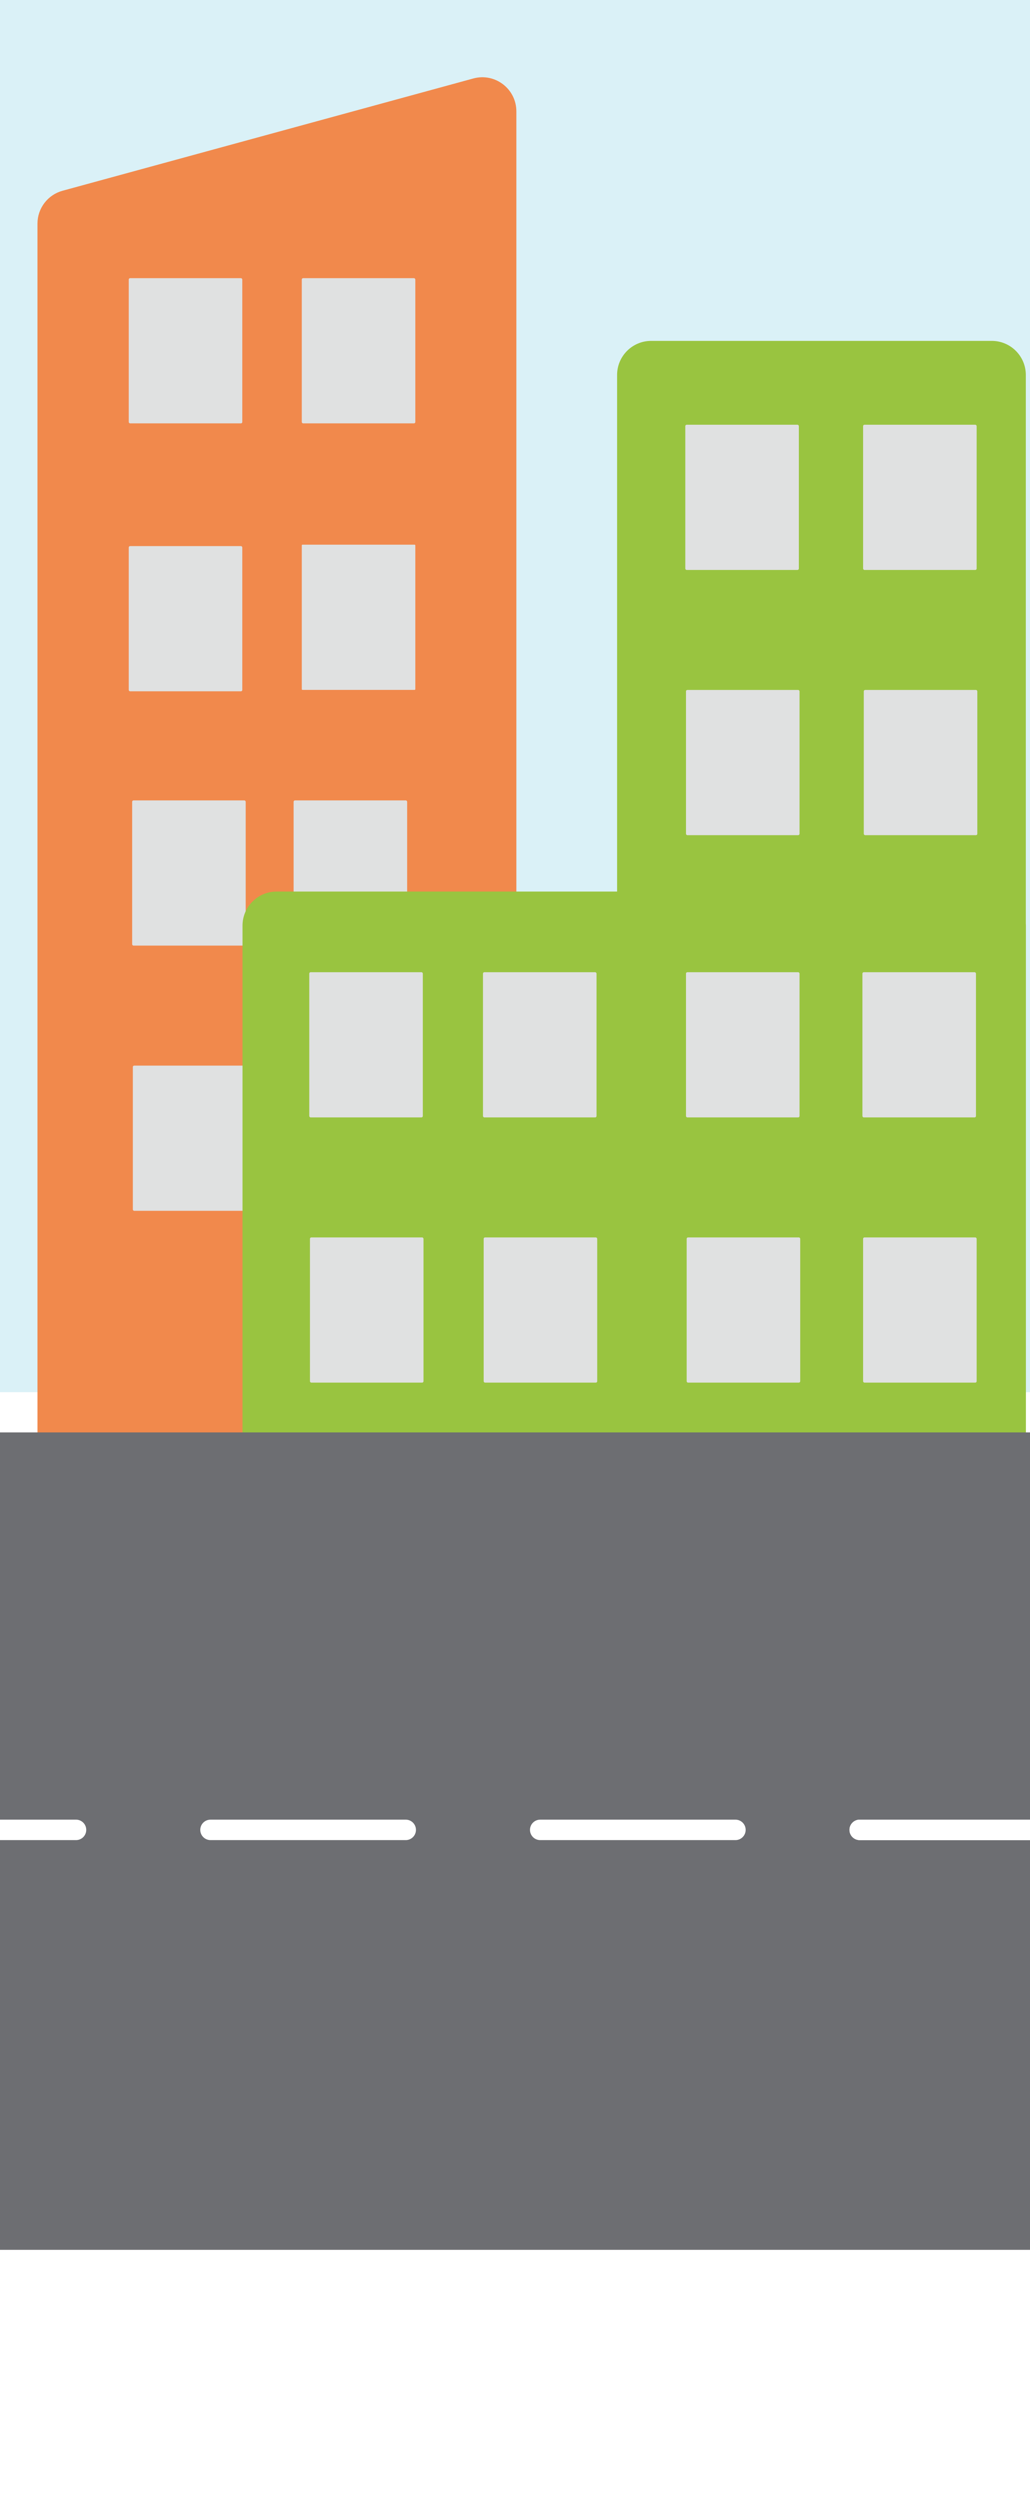 <svg width="1512" height="3667" viewBox="0 0 1512 3667" fill="none" xmlns="http://www.w3.org/2000/svg">
<g clip-path="url(#clip0_13_537)">
<path d="M-359 -76H1658V2042H-359V-76Z" fill="#DAF1F7"/>
<g filter="url(#filter0_d_13_537)">
<path fill-rule="evenodd" clip-rule="evenodd" d="M694.827 111.095C726.638 102.407 758 126.352 758 159.328V2213.84H55V324.017C55 301.476 70.082 281.722 91.827 275.783L694.827 111.095Z" fill="#F1894C"/>
</g>
<rect x="195" y="1563" width="166.68" height="212.98" rx="2" fill="#E0E1E1"/>
<rect x="194" y="1174" width="166.68" height="212.98" rx="2" fill="#E0E1E1"/>
<rect x="431" y="1174" width="166.68" height="212.98" rx="2" fill="#E0E1E1"/>
<rect x="431" y="1562.92" width="166.68" height="212.98" rx="2" fill="#E0E1E1"/>
<g filter="url(#filter1_d_13_537)">
<path d="M955.874 496C928.26 496 905.874 518.386 905.874 546V1303.71H406C378.386 1303.71 356 1326.1 356 1353.71V2100.71H905.874V2101H1505.87V2100.71H1506V1353.71C1506 1352.51 1505.96 1351.32 1505.87 1350.15V546C1505.87 518.386 1483.49 496 1455.87 496H955.874Z" fill="#99C440"/>
</g>
<rect x="1008" y="1815" width="166.68" height="212.98" rx="2" fill="#E0E1E1"/>
<rect x="1007" y="1426" width="166.68" height="212.98" rx="2" fill="#E0E1E1"/>
<rect x="1007" y="1012" width="166.68" height="212.98" rx="2" fill="#E0E1E1"/>
<rect x="1006" y="623" width="166.68" height="212.98" rx="2" fill="#E0E1E1"/>
<rect x="1268" y="1012" width="166.68" height="212.98" rx="2" fill="#E0E1E1"/>
<rect x="1267" y="623" width="166.68" height="212.98" rx="2" fill="#E0E1E1"/>
<rect x="710" y="1815" width="166.68" height="212.98" rx="2" fill="#E0E1E1"/>
<rect x="709" y="1426" width="166.68" height="212.98" rx="2" fill="#E0E1E1"/>
<rect x="455" y="1815" width="166.68" height="212.98" rx="2" fill="#E0E1E1"/>
<rect x="454" y="1426" width="166.68" height="212.98" rx="2" fill="#E0E1E1"/>
<rect x="1267" y="1815" width="166.68" height="212.98" rx="2" fill="#E0E1E1"/>
<rect x="1266" y="1426" width="166.68" height="212.98" rx="2" fill="#E0E1E1"/>
<rect x="-29" y="2101" width="1556" height="1199" fill="#6D6E72"/>
<path d="M1548.6 2669L1548.99 2669C1557.09 2669.21 1563.6 2675.85 1563.6 2684C1563.6 2692.15 1557.09 2698.79 1548.99 2699L1548.6 2699H1262C1253.72 2699 1247 2692.28 1247 2684C1247 2675.72 1253.72 2669 1262 2669H1548.6Z" fill="white"/>
<path d="M1548.6 2669L1548.99 2669C1557.09 2669.21 1563.6 2675.85 1563.6 2684C1563.6 2692.15 1557.09 2698.79 1548.99 2699L1548.6 2699H1262C1253.72 2699 1247 2692.28 1247 2684C1247 2675.72 1253.72 2669 1262 2669H1548.6Z" fill="white"/>
<path d="M1079.6 2669L1079.99 2669C1088.09 2669.21 1094.6 2675.85 1094.6 2684C1094.6 2692.15 1088.09 2698.79 1079.99 2699L1079.6 2699H793C784.716 2699 778 2692.28 778 2684C778 2675.72 784.716 2669 793 2669H1079.6Z" fill="white"/>
<path d="M595.6 2669L595.986 2669C604.092 2669.21 610.6 2675.85 610.6 2684C610.6 2692.15 604.092 2698.79 595.986 2699L595.6 2699H309C300.716 2699 294 2692.28 294 2684C294 2675.72 300.716 2669 309 2669H595.6Z" fill="white"/>
<path d="M111.6 2669L111.986 2669C120.092 2669.21 126.6 2675.85 126.6 2684C126.6 2692.15 120.092 2698.79 111.986 2699L111.6 2699H-175C-183.284 2699 -190 2692.28 -190 2684C-190 2675.72 -183.284 2669 -175 2669H111.6Z" fill="white"/>
<rect x="189" y="408" width="166.68" height="212.98" rx="2" fill="#E0E1E1"/>
<rect x="189" y="801" width="166.68" height="212.98" rx="2" fill="#E0E1E1"/>
<rect x="443" y="408" width="166.68" height="212.98" rx="2" fill="#E0E1E1"/>
<rect x="443" y="798.92" width="166.68" height="212.98" rx="1" fill="#E0E1E1"/>
</g>
<defs>
<filter id="filter0_d_13_537" x="51" y="109.3" width="711" height="2112.54" filterUnits="userSpaceOnUse" color-interpolation-filters="sRGB">
<feFlood flood-opacity="0" result="BackgroundImageFix"/>
<feColorMatrix in="SourceAlpha" type="matrix" values="0 0 0 0 0 0 0 0 0 0 0 0 0 0 0 0 0 0 127 0" result="hardAlpha"/>
<feOffset dy="4"/>
<feGaussianBlur stdDeviation="2"/>
<feComposite in2="hardAlpha" operator="out"/>
<feColorMatrix type="matrix" values="0 0 0 0 0 0 0 0 0 0 0 0 0 0 0 0 0 0 0.25 0"/>
<feBlend mode="normal" in2="BackgroundImageFix" result="effect1_dropShadow_13_537"/>
<feBlend mode="normal" in="SourceGraphic" in2="effect1_dropShadow_13_537" result="shape"/>
</filter>
<filter id="filter1_d_13_537" x="353" y="496" width="1156" height="1612" filterUnits="userSpaceOnUse" color-interpolation-filters="sRGB">
<feFlood flood-opacity="0" result="BackgroundImageFix"/>
<feColorMatrix in="SourceAlpha" type="matrix" values="0 0 0 0 0 0 0 0 0 0 0 0 0 0 0 0 0 0 127 0" result="hardAlpha"/>
<feOffset dy="4"/>
<feGaussianBlur stdDeviation="1.5"/>
<feComposite in2="hardAlpha" operator="out"/>
<feColorMatrix type="matrix" values="0 0 0 0 0 0 0 0 0 0 0 0 0 0 0 0 0 0 0.25 0"/>
<feBlend mode="normal" in2="BackgroundImageFix" result="effect1_dropShadow_13_537"/>
<feBlend mode="normal" in="SourceGraphic" in2="effect1_dropShadow_13_537" result="shape"/>
</filter>
<clipPath id="clip0_13_537">
<rect width="1512" height="3667" fill="white"/>
</clipPath>
</defs>
</svg>
